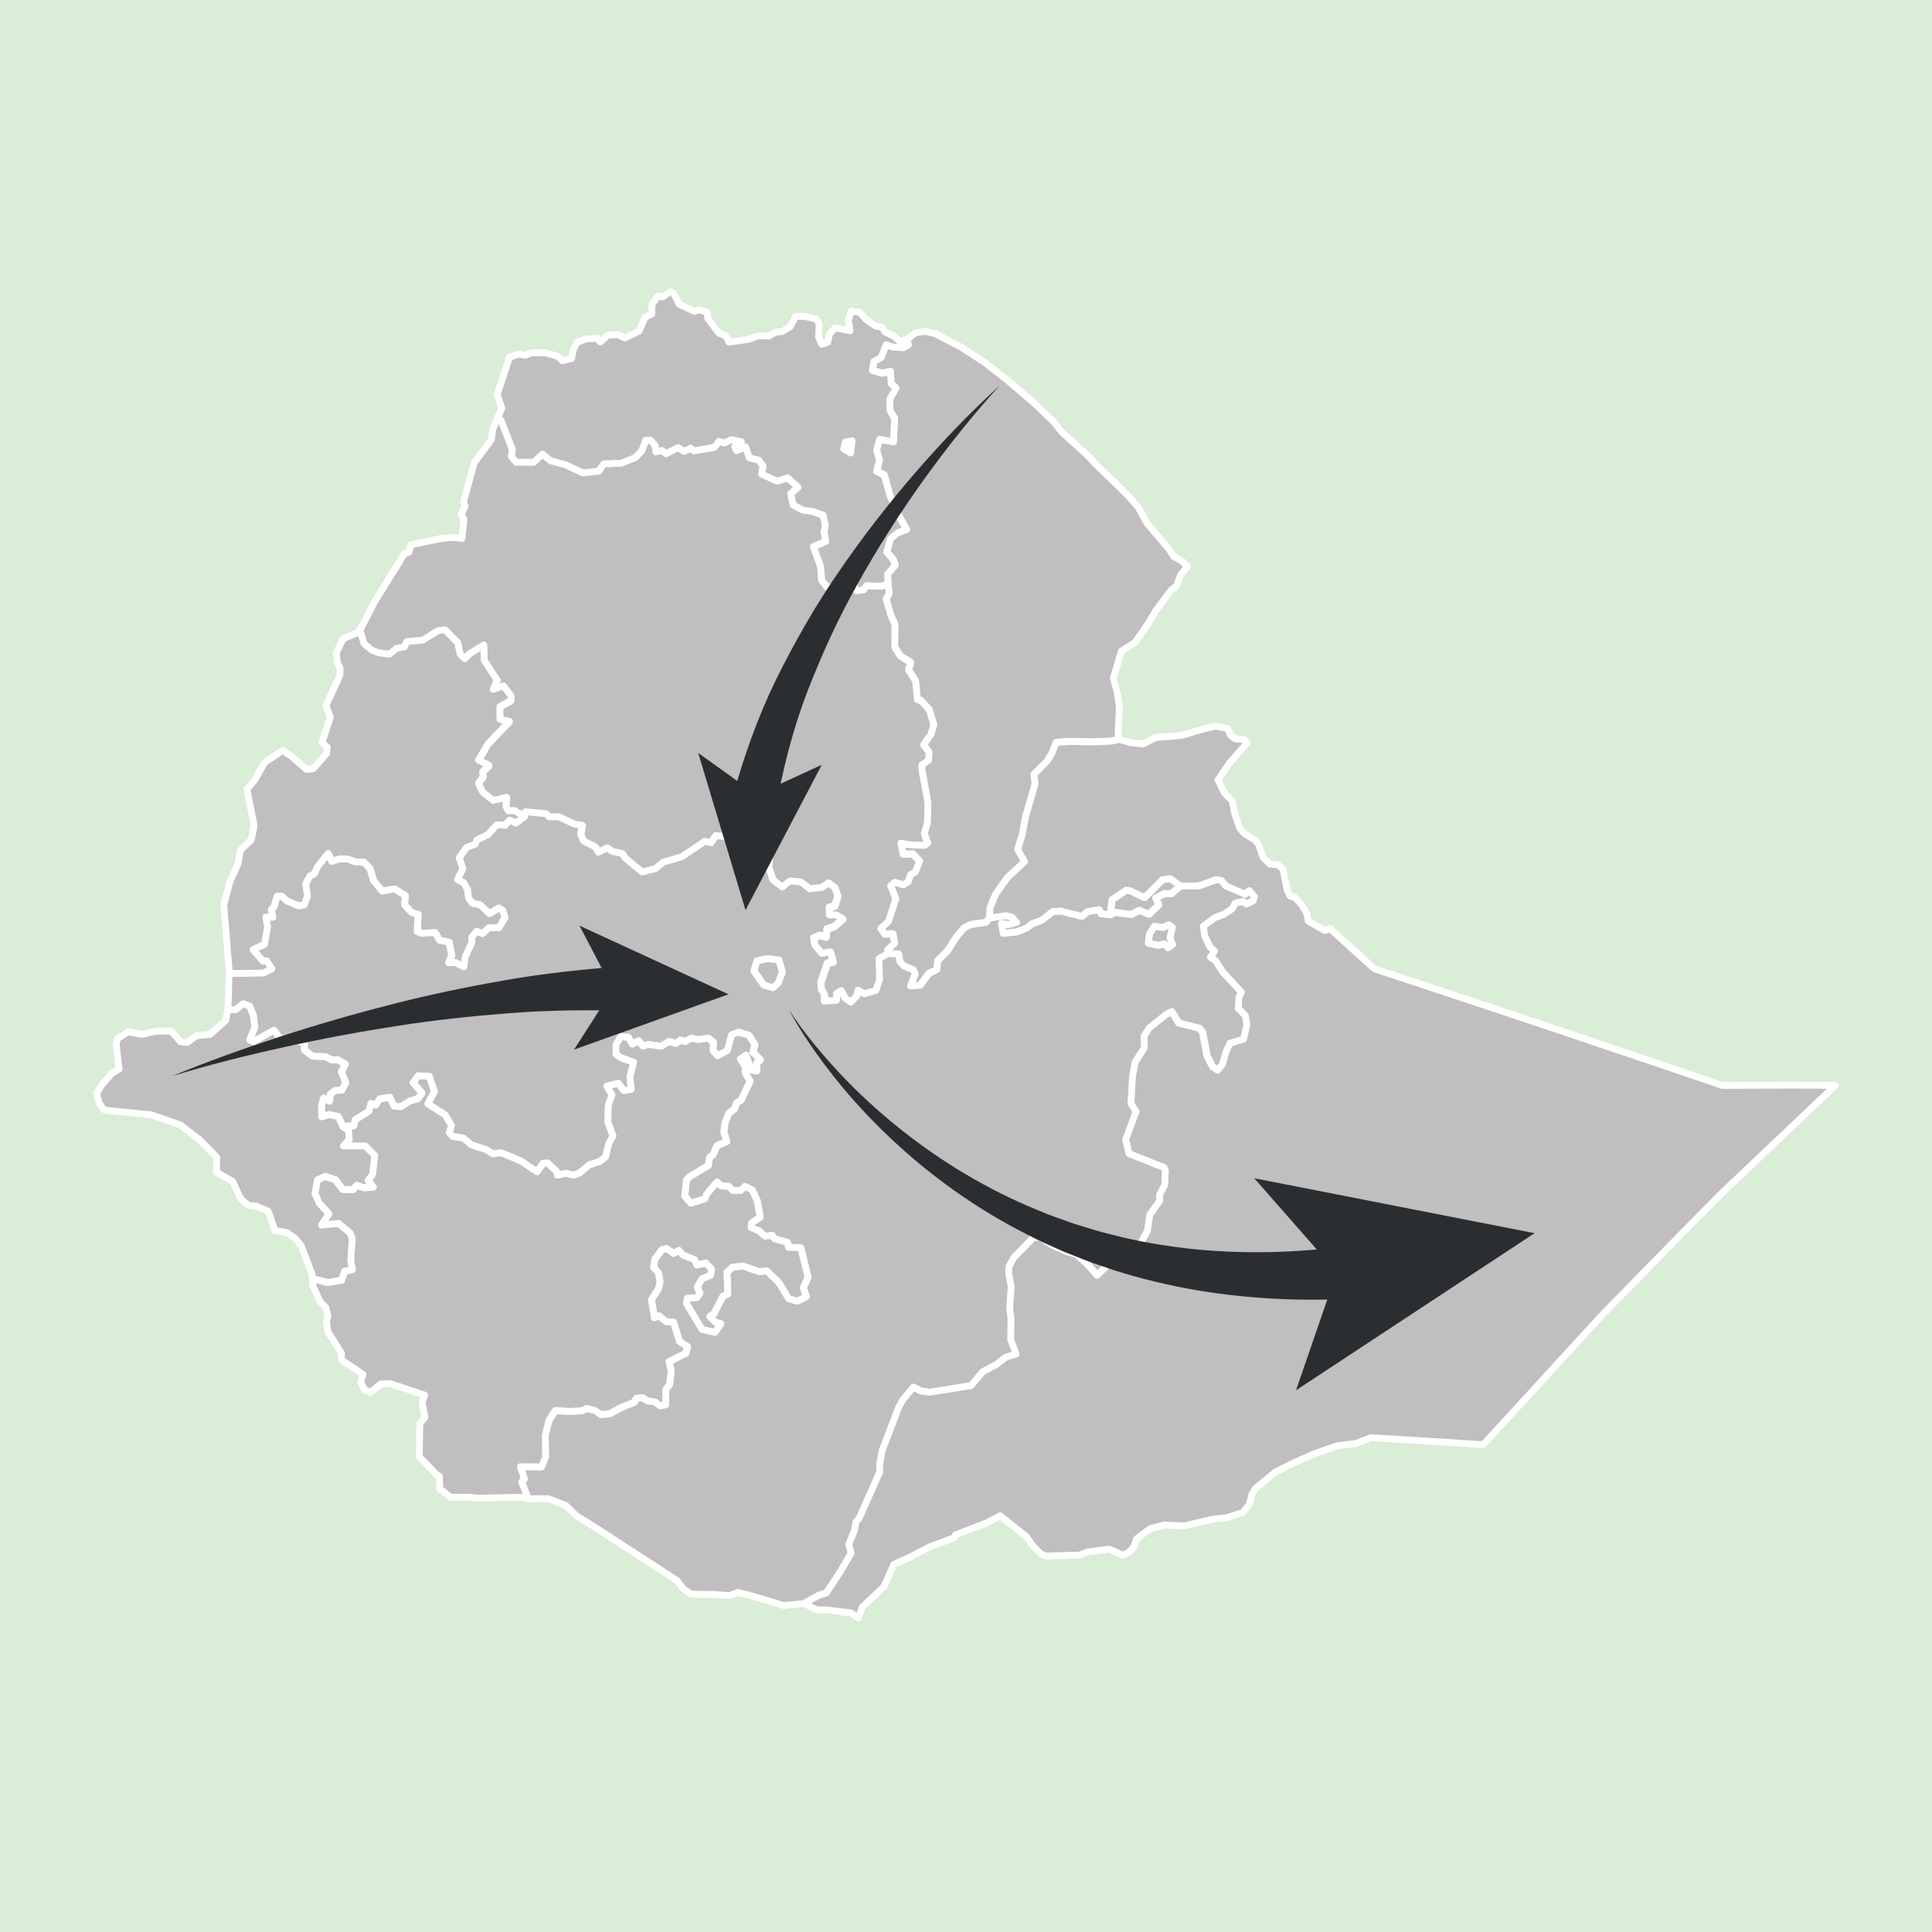 <?xml version="1.0" encoding="utf-8"?>
<!-- Generator: Adobe Illustrator 25.0.1, SVG Export Plug-In . SVG Version: 6.00 Build 0)  -->
<svg version="1.1" xmlns="http://www.w3.org/2000/svg" xmlns:xlink="http://www.w3.org/1999/xlink" x="0px" y="0px"
	 width="283.46px" height="283.46px" viewBox="0 0 283.46 283.46" enable-background="new 0 0 283.46 283.46" xml:space="preserve">
<g id="guides">
	<rect fill="#DAEDD6" width="283.46" height="283.46"/>
</g>
<g id="logo">
	<g id="adm1">
		<path fill="#C0BEBF" stroke="#FFFFFF" stroke-linecap="round" stroke-linejoin="round" stroke-miterlimit="10" d="M112.62,140.62
			l1.67,0.21l0.51,1.77l-0.62,1.64l-0.77,0.67l-1.34-0.38l-1.47-2.08l0.44-1.49L112.62,140.62z"/>
		<path fill="#C0BEBF" stroke="#FFFFFF" stroke-linecap="round" stroke-linejoin="round" stroke-miterlimit="10" d="M164.23,108.46
			l-1.23,0.26l-2.68,0.11l-3.23-0.07l-2.11,0.14l-0.62,1.6l-0.7,1.14l-1.93,1.96l0.17,1.37l-1.39,4.79l-0.52,2.76l-0.65,2.07
			l1.02,1.81l-2.54,2.35l-1.68,2.37l-0.85,2.02l-0.09,1.5l-0.58,0.68l-2.23,0.32l-0.98,0.52l-1.07,1.25l-1.38,2.15l-1.39,1.36
			l-0.13,1.32l-1.16,0.56l-1.28,1.74l-1.43,0.1l0.69-1.79l-0.28-0.56l-1.41-0.6l-0.56-0.65l-0.17-1.08l-1.56-0.08l-0.07-0.59
			l1.02-0.96l-0.22-1.36l-1.21,0.05l-0.6-0.86l1.15-1.07l1.06-3.29l-0.76-1.92l0.62-0.5l1.24,0.36l0.72-0.43l0.34-1.05l0.71-0.4
			l0.62-1.58l-0.97-1.02l-1.44,0.02l-0.34-1.64l1.13,0.22l2.37,0.1l0.43-0.33l-0.5-1.42l0.45-1.43l0.1-3.03l-0.89-4.91l-0.01-0.68
			l0.99-0.7l0.06-1.17l-0.79-1.09l1.07-1.49l0.43-1.42l-0.67-2.23l-1.2-1.31l-0.53-0.15l-0.28-2.76l-1.05-1.64l0.37-1.05l-1.55-0.94
			l-0.83-1.33l0.03-3.33l-0.6-1.35l-0.7-2.41l0.47-0.77l-0.17-1.42l-0.05-1.41l1.13-1.32l-0.3-0.8l-0.96-1.1l0.56-1.99l1.01-0.83
			l1.34-0.51l-1.25-2.2l-0.75-0.81l0.05-0.85l-0.51-1.17l-0.81-2.96l-1.12-0.54l0.41-1.61l-0.41-1.48l0.43-1.62l2.03,0.39l0.18-3.42
			l-0.69-1.22l-0.01-1.65l0.9-1.6l-0.71-0.65l-0.11-1.77l-1.2,0.24l-1.45-0.42l0.21-1.3l1.08-0.61l0.74-1.87l0.89,0.34l1.65,0.11
			l0.69-0.37l-0.11-0.86l1.21-0.93l1.44-0.19l1.41,0.33l3.78,1.96l3.51,2.28l3.17,2.47l4.09,3.5l2.94,2.82l1.08,1.4l3.7,3.35
			l1.37,1.46l4.54,4.39l1.6,1.81l1.32,2.38l3.27,3.87l0.64,1.01l1.2,0.66l0.83,0.81l-1.03,1.24l-0.53,1.51l-0.9,0.77l-2.18,2.94
			l-1.17,1.95l-1.87,2.71l-2.03,1.29l-1.18,3.96l0.58,2.16l0.31,2.09l-0.19,3.86L164.23,108.46z"/>
		<path fill="#C0BEBF" stroke="#FFFFFF" stroke-linecap="round" stroke-linejoin="round" stroke-miterlimit="10" d="M130.3,85.66
			l0.17,1.42L130,87.86l0.7,2.41l0.6,1.35l-0.03,3.33l0.83,1.33l1.55,0.94l-0.37,1.05l1.05,1.64l0.28,2.76l0.53,0.15l1.2,1.31
			l0.67,2.23l-0.43,1.42l-1.07,1.49l0.79,1.09l-0.06,1.17l-0.99,0.7l0.01,0.68l0.89,4.91l-0.1,3.03l-0.45,1.43l0.5,1.42l-0.43,0.33
			l-2.37-0.1l-1.13-0.22l0.34,1.64l1.44-0.02l0.97,1.02l-0.62,1.58l-0.71,0.4l-0.34,1.05l-0.72,0.43l-1.24-0.36l-0.62,0.5l0.76,1.92
			l-1.06,3.29l-1.15,1.07l0.6,0.86l1.21-0.05l0.22,1.36l-1.02,0.96l0.07,0.59l-1.28,0.77l0.09,3.08l-0.53,1.6l-1.7,0.5l-0.94-0.53
			l-0.17,0.84l-0.87,0.92l-0.88-0.64l-0.54-1.06l-0.67,0.4l-0.02,1.03l-1.81,0.11l0.03-1l-0.48-0.76l-0.05-1.04l0.95-2.8l0.86-0.19
			l-0.41-1.44l-1.25,0.22l-1.04-1.25l-0.18-1.05l0.95-0.38l0.87,0.27l0.14-1.22l1.08-0.34l1.25-1.1l-0.94-0.56l-1.02,0l-0.03-1.17
			l0.81-0.18l0.43-1.44l-0.37-1.2l-0.95-0.72l-0.99,0.67l-1.78,0.2l-1.3-1.01l-1.61-0.14l-1.11,0.89l-1.37-1.03l-0.65-1.93l0.1-1.45
			l-2.17-0.88l3.12-1.68l-0.29-1.83l0.44-0.89l-0.26-1.41l-1.83-0.42l-4.33,0.34l-0.5,2.02l-0.96,1.74l-1.09-0.12l-0.65,1.06
			l-0.93-0.23l-3.35,2.26l-2.78,0.82l-1.09,0.92l-1.96,0.52l-2.51-2.07l-0.4-0.64l-1.44-0.31l-0.79-0.54l-1.28,0.65l-0.45-0.76
			l-1.72-0.88l-0.47-1l0.24-1.33l-1.14-0.16l-2.29-1.08l-1.39,0.02l-0.49-0.47l-3.02-0.28l-0.11,0.68l-1.63-0.87l-0.85,0.07
			l-0.32-0.7l0.11-1.31l-2,0.47l-1.54-1.24l-0.62-1.3l0.72-0.97l-0.11-0.71l0.96-0.93l-1.56-0.77l1.42-2.41l3.12-3.27l-1.39-0.3
			l-0.01-1.86l1.62-0.91l0.02-0.68l-1.12-1.46l-1.5,0.51l0.58-1.34l-1.9-2.95l-0.06-2.22l-2.08,1.28l-0.72,0.74l-0.67-0.7
			l-0.35-1.65l-1.86-1.89l-1.01,0.1l-2.26,1.41l-2.33,0.21l-0.37,0.76l-1.16,0.24l-1.01,0.84l-1.62-0.19l-0.99-0.4l-1.13-0.92
			l-0.62-2.05l2.08-4.05l4.49-7.25l0.66-0.18l0.25-1.09L64.75,79l1.83-0.15l1.2,0.16l0.28-2.83l-0.41-0.75l0.57-1.1l-0.2-0.73
			l1.55-5.7l2.53-3.4l0.2-1.53l0.76-1.79l0.46,0.48l1.67,4.3l-0.16,0.97l0.68,0.85l2.6,0.02l1.29-1.2l1.14,0.96l2.29,0.63l2.48,1.17
			l2.32-0.25l0.74-1.07l2.6-0.11l2.03-0.81l0.97-1l0.56-1.55l0.71,0.01l0.68,0.74l0.13,0.95l0.84-0.2l0.64,0.48l1.77-0.91l0.87,0.57
			l0.95-0.46l0.51,0.38l2.97-0.52l0.68-0.87l0.79,0.23l1-0.48l1.51,0.29l-0.97,0.74l0.25,0.58l1.33-0.57l0.55,1.61l1.42,0.37
			l0.61,0.84l-0.2,1.2l2.27,1.02l1.51-0.48l1.55,1.39l-1.09,0.96l0.37,1.63l1.41,0.75l1.37,0.18l1.62,0.57l0.32,1.51l-0.17,0.93
			l0.22,1.42l-1.8,0.76l1.05,2.9l0.16,2.04l0.77,0.97l2.19-0.01l0.61-0.48l1.14-0.02l0.35,1.04l1.05-0.09l0.46-0.63l2.2,0.07
			L130.3,85.66z"/>
		<path fill="#C0BEBF" stroke="#FFFFFF" stroke-linecap="round" stroke-linejoin="round" stroke-miterlimit="10" d="M77.01,119.8
			l-1.27,0.99l-0.95-0.44l-0.66,0.77l-1.19-0.1l-1.29,1.43l-1.66,0.83l-0.22,0.59l-1.26,0.49l-1.1,1.5l0.55,1.62l-0.8,1.58
			l0.91,0.45l0.56,1l0.15,1.24l0.53,0.76l1.18,0.25l1.35,1.28l1.38-0.81l0.57,0.32l0.35,1.11l-0.91,1.48l-1.47-0.01l-0.95,0.89
			l-0.83-0.38l-0.75,0.96l0.04,0.73l-0.97,2.05l-0.21,1.49l-1.28-0.64l-0.95,0.04l0.43-1.08l-0.37-1.94l-1.4-0.27l-0.65-1.14
			l-1.94,0.12l-0.69-0.26l0.14-2.55l-0.92-0.23l-1.08-1.13l0.1-1.39l-1.57-0.97l-1.8,0.34l-1.3-1.59l-0.49-1.71l-0.89-0.96
			l-1.3-0.05l-1.04-0.39l-1.21-0.04l-1.17,0.37l-0.54-1.16l-1.54,1.96l-0.48,1.04l-0.65,0.3l-0.6,1.14l0.25,1.81l-0.47,1.31
			l-0.81,0.14l-1.75-0.73l-0.79-0.72l-0.63,0.01l-0.43,1.51l-0.42,0.46l0.24,1.13l-1.04-0.02l0.25,1.42l-0.45,2.56l-1.68,0.8
			l1.46,1.65l0.54-0.02l0.77,1.17l-1.24,0.62l-5.04,0.08l-0.83-10.05l0.92-3.49l1.14-2.5l0.4-2.09l1.57-1.52l0.43-2.06l-1.06-5.37
			l1.13-1.32l1.48-2.6l2.63-1.76l1.35,0.9l2.16,1.9l1.02-0.15l1.95-2.25l0.06-0.86l-0.77-0.7l1.23-3.71l-0.65-1.71l2.05-4.44
			L49.9,98l-0.42-0.81l-0.14-1.42l0.99-2.05l1.96-0.81l0.51-0.5l0.62,2.05l1.13,0.92l0.99,0.4l1.62,0.19l1.01-0.84l1.16-0.24
			l0.37-0.76l2.33-0.21l2.26-1.41l1.01-0.1l1.86,1.89l0.35,1.65l0.67,0.7l0.72-0.74l2.08-1.28l0.06,2.22l1.9,2.95l-0.58,1.34
			l1.5-0.51l1.12,1.46l-0.02,0.68l-1.62,0.91l0.01,1.86l1.39,0.3l-3.12,3.27l-1.42,2.41l1.56,0.77l-0.96,0.93l0.11,0.71l-0.72,0.97
			l0.62,1.3l1.54,1.24l2-0.47l-0.11,1.31l0.32,0.7l0.85-0.07L77.01,119.8z"/>
		<path fill="#C0BEBF" stroke="#FFFFFF" stroke-linecap="round" stroke-linejoin="round" stroke-miterlimit="10" d="M162.92,134.19
			l0.25-2.2l2.11-1.42l0.56,0.08l2.12,1.03l2.64-2.64l1.11-0.17l1.51,1.09l-1.38,1.16l-0.99-0.03l-1.29,0.66l0.47,0.99l-1.45,1.39
			l-1.45-0.57l-1.18,0.61l-2.39-0.32L162.92,134.19z"/>
		<path fill="#C0BEBF" stroke="#FFFFFF" stroke-linecap="round" stroke-linejoin="round" stroke-miterlimit="10" d="M50.31,165.27
			l0.86,0.51l0.1,1.4l-0.84,0.92l3.18-0.01l1.41,1.41l-0.33,2.81l-0.66,0.87l0.79,0.97l-1.37,0.12l-1.11-0.38l-0.51,0.65l-1.54-0.04
			l-1.03-1.4l-1.5-0.52l-1.15,0.52l-0.36,1.96l0.58,1.39l1.47,1.62l-1.09,1.64l2.49-0.25l1.7,1.42l0.31,0.8l-0.21,3.24l0.24,1.34
			l-1.16,0.26l-0.43,1.3l-2.06,0.34l-2.25-0.57l-0.05-0.59l-1.58-4.2l-0.89-1.09l-1.24-0.87l-1.76-0.31l-0.97-2.84l-1.89-0.76
			l-1.04-0.09l-1.09-0.94l-1.23-2.59l-2.32-1.3l0.01-2.22l-2.42-2.5l-2.94-2.26l-4.22-1.46l-6.26-0.63l-0.76-0.16l-0.63-0.94
			l-0.39-1.36l0.68-1.21l1.52-1.76l1.1-0.67l-0.43-3.68l0.18-0.74l1.57-1.05l2,0.4l2.17-0.48l2.14-0.02l1.38,1.57l0.95,0.12
			l1.38-0.99l2.01-0.2l2.29-2.05l0.32-1.59l1.11,0l1.12-0.87l0.96,0.35l0.56,1.4l0.2,1.7l-0.75,1.87l0.58,0.23l2.98-1.68l0.88,1.23
			l2.63,0.23l0.96,0.59l0.01,0.88l1.18,0.9l1.87,0.06l0.91,0.47l0.94-0.01l1.1,0.65l-0.58,1.13l0.63,1.59l-0.55,1.1L49.16,160
			l-0.68,0.53l-0.13,1.04l-0.85-0.48l-0.31,1.06l-0.01,1.7l1.08-0.34l1.39,0.29L50.31,165.27z"/>
		<path fill="#C0BEBF" stroke="#FFFFFF" stroke-linecap="round" stroke-linejoin="round" stroke-miterlimit="10" d="M171.48,135.67
			l0.55,0.4l-0.36,1.56l0.39,0.92l-0.65,0.51l-0.62-0.58l-0.83,0.23l-1.48-0.34l0.16-1.32l0.74-1.17l1.25,0.18L171.48,135.67z"/>
		<path fill="#C0BEBF" stroke="#FFFFFF" stroke-linecap="round" stroke-linejoin="round" stroke-miterlimit="10" d="M130.3,139.9
			l1.56,0.08l0.17,1.08l0.56,0.65l1.41,0.6l0.28,0.56l-0.69,1.79l1.43-0.1l1.28-1.74l1.16-0.56l0.13-1.32l1.39-1.36l1.38-2.15
			l1.07-1.25l0.98-0.52l2.23-0.32l0.58-0.68l2.53-0.33l0.81,0.25l0.64,0.74l-1.18,0.34l-1.03-0.17l0.25,1.44l1.95-0.21l1.48-0.58
			l0.72-0.58l1.51-0.57l1.6-1.26l1.18-0.07l3.1,0.78l0.84-0.72l1.74-0.26l0.2,0.58l1.37,0.17l0.65-0.33l2.39,0.32l1.18-0.61
			l1.45,0.57l1.45-1.39l-0.47-0.99l1.29-0.66l0.99,0.03l1.38-1.16l2.71-0.02l2.53-0.92l0.79,0.11l0.62,0.81l2.84,1.21l0.64-0.51
			l0.73,0.87l-0.16,0.62l-1.02,0.49l-0.49-0.37l-1.13,0.21l-0.44,0.84l-1.24,0.83l-1.26,0.46l-1.76,1.27l0.24,1.47l0.75,1.58
			l0.67,0.6l-0.6,0.89l0.77,0.56l1,1.57l2.76,3l-0.36,0.79l-0.09,1.59l1.03,1.05l0.23,1.37l-0.48,2.1l-1.98,0.6l-0.57,1.17
			l-0.57,1.95l-0.68,0.84l-0.77-0.5l-0.83-1.63l-0.63-3.39l-0.46-0.63l-3.05-0.76l-1.02-1.69l-0.81,0.42l-2.48,1.99l-0.74,1.16
			l0.02,1.75l-1.34,2.08l-0.38,2.05l-0.24,4.02l0.76,1.18l-1.53,4.12l0.49,2.07l5.15,2.04l0.18,0.47l-0.09,2.09l-0.8,1.53l0.09,0.75
			l-1.47,2.05l-0.35,2.35l-0.96,1.82l0.01,0.88l-1.07,0.62l-1.29,0.3l-0.7-0.6l-1.37,0.86l-0.83,1.54l-1.2,1.15l-1.56-1.76
			l-1.53-1.34l-1.35-0.37l-2.21-0.98l-1.66-1.16l-1.02,0.06l-2.91,3l-0.68,1.28l-0.06,0.86l0.39,2.03l-0.22,3.23l0.2,1.52
			l-0.06,3.06l0.81,2.12l-1.53,0.47l-1.35,1.05l-2.04,1.09l-1.7,2.03l-6.1,0.97l-1.3-0.2l-1.09-0.54l-1.55,1.9l-0.6,1.11l-2.42,6.34
			l-0.37,2.1l0.04,0.97l-3.04,6.84l-0.46,0.5l-0.19,1.16l-0.86,2.15l0.36,1.27l-1.7,2.89l-1.96,2.94l-1.09,0.35l-2.19,1.22
			l-3.03,0.29l-4.96-1.49l-1.79-0.43L107,234.1l-2.11-0.16l-3.45-0.05l-1.11-0.69l-0.99-1.3l-12.21-7.93l-2.56-1.56l-1.54-1.52
			l-2.59-1.01l-2.95,0.01l-0.97-2.49l0.4-0.41l-0.59-1.81l3.1,0.03l0.6-1.43L80,210.63l0.55-2.23l0.95-1.44l2.27,0.14l1.7-0.13
			l0.6-0.32l1.28,0.31l0.82,0.59l1.3-0.12l1.71-0.92l1.9-0.77l0.29-0.57l0.92-0.11l0.79,0.5l1.07,0.14l0.72,0.57l0.82-0.17
			l0.01-2.18l0.58-0.85l0.21-1.95l-0.3-1.34l2.47-1.23l0.23-0.96l-1.17-0.76L98.84,194l-1.1-0.08l-1.04-0.86l-0.67,0.3l-0.44-2.66
			l1.06-1.68l0.2-0.96l-0.21-1.26l-0.73-0.86l0.18-1.22l1.08-1.39l0.7-0.14l0.96,0.71l0.8-0.45l0.61,0.7l1.67,0.65l0.36,0.8
			l1.28-0.31l0.87,0.89l-0.14,0.95l-1.26,0.5l-0.71,1.27l0.44,0.83l-0.46,0.67l-1.43,0.1l-0.12,0.75l2.3,3.81l1.88,0.42l0.84-1.26
			l-0.8-0.21l-0.82-0.87l0.59-0.37l1.37-2.62l0.69-0.29l-0.12-3.18l0.81-0.76l1.55-0.17l2.39,0.82l1.09-0.12l1.75,1.68l1.47,2.41
			l1.26,0.37l1.34-0.67l-0.46-1.28l0.7-1.57l-1.07-4.33l-1.78-0.04l-0.17-0.73l-1.9-0.53l-0.34-0.49l-1.08,0.11l-0.83-0.77
			l-1.19-0.5l0.07-0.7l1.26-0.81l-0.42-2.39l-0.74-1.61l-1.06-0.52l-0.64,0.6l-1.12,0.01l-0.64-0.62l-1.1-0.05l-0.61-0.59
			l-1.49,1.78l-0.28,0.68l-2.06,0.67l-0.9-1.06l0.24-2.33l0.45-0.52l2.74-1.63l0.24-1.26l0.5-0.36l0.55-1.31l1.45-0.61l-0.44-1.37
			l0.2-1.47l0.55-1.33l0.81-0.61l0.35-0.91l0.62-0.37l1.33-2.77l-0.74-1.27l0.06-0.82l-0.76-1.18l0.87-0.58l0.71,2.18l0.84,0.17
			l-0.04-1.16l0.58-0.49l-1.11-1.12l0.28-1.11l-0.86-1.37l-1.53-0.45l-1,0.38l-0.65,2.32l-1.41,0.76l-0.69-0.77l0.08-1.2l-0.77-0.62
			l-1.47,0.23l-0.98-0.23l-0.95,0.52l-0.66-0.24l-0.68,0.52l-1.02-0.32l-1.11,0.72l-1.96-0.27l-0.74,0.25l-0.65-0.79l-0.92,0.5
			l-0.61-1.02l-1.09-0.05l-0.69,1.13l0.01,1.44l0.77,0.51l1.81,0.62l-0.55,2.14l0.19,1.86l-1.08,0.19l-0.82-1.08l-1.68,0.41
			l0.76,1.27l-0.54,1.55l-0.06,2.46l0.75,2.01l-0.64,1.23l-0.47,1.91L88,170.4l-1.59,0.53l-1.42,1.21l-0.84,0.28l-1.11-0.26
			l-1.27,0.26l-0.16-0.61l-1.3-1.18l-0.65,0.06l-0.85,1.25l-2.37-1.58l-2.86-1.21l-1.32,0.13l-0.98-0.63L69.17,168l-1.16-0.99
			l-1.61-0.25l-0.51-0.58l0.33-1.06l-0.93-1.55l-2.53-1.6l0.96-1.82l-0.75-2.23l-1.62-0.07l-0.73,1l1.31,1.53l-0.64,0.85l-1.16,0.31
			l-1.28,0.84l-1.08-0.09L57.2,161l-1.48,0.22l-0.56,0.9l-0.72-0.23l-0.29,1.13l-2.01,1.25l-0.18,0.88l-1.64,0.11l-0.66-1.46
			l-1.39-0.29l-1.08,0.34l0.01-1.7l0.31-1.06l0.85,0.48l0.13-1.04l0.68-0.53l1.02-0.05l0.55-1.1l-0.63-1.59l0.58-1.13l-1.1-0.65
			l-0.94,0.01l-0.91-0.47l-1.87-0.06l-1.18-0.9l-0.01-0.88l-0.96-0.59l-2.63-0.23l-0.88-1.23l-2.98,1.68l-0.58-0.23l0.75-1.87
			l-0.2-1.7l-0.56-1.4l-0.96-0.35l-1.12,0.87l-1.11,0l0.17-5.29l5.04-0.08l1.24-0.62l-0.77-1.17l-0.54,0.02l-1.46-1.65l1.68-0.8
			l0.45-2.56l-0.25-1.42l1.04,0.02l-0.24-1.13l0.42-0.46l0.43-1.51l0.63-0.01l0.79,0.72l1.75,0.73l0.81-0.14l0.47-1.31l-0.25-1.81
			l0.6-1.14l0.65-0.3l0.48-1.04l1.54-1.96l0.54,1.16l1.17-0.37l1.21,0.04l1.04,0.39l1.3,0.05l0.89,0.96l0.49,1.71l1.3,1.59l1.8-0.34
			l1.57,0.97l-0.1,1.39l1.08,1.13l0.92,0.23l-0.14,2.55l0.69,0.26l1.94-0.12l0.65,1.14l1.4,0.27l0.37,1.94l-0.43,1.08l0.95-0.04
			l1.28,0.64l0.21-1.49l0.97-2.05l-0.04-0.73l0.75-0.96l0.83,0.38l0.95-0.89l1.47,0.01l0.91-1.48l-0.35-1.11l-0.57-0.32l-1.38,0.81
			l-1.35-1.28l-1.18-0.25l-0.53-0.76l-0.15-1.24l-0.56-1l-0.91-0.45l0.8-1.58l-0.55-1.62l1.1-1.5l1.26-0.49l0.22-0.59l1.66-0.83
			l1.29-1.43l1.19,0.1l0.66-0.77l0.95,0.44l1.27-0.99l0.11-0.68l3.02,0.28l0.49,0.47l1.39-0.02l2.29,1.08l1.14,0.16l-0.24,1.33
			l0.47,1l1.72,0.88l0.45,0.76l1.28-0.65l0.79,0.54l1.44,0.31l0.4,0.64l2.51,2.07l1.96-0.52l1.09-0.92l2.78-0.82l3.35-2.26
			l0.93,0.23l0.65-1.06l1.09,0.12l0.96-1.74l0.5-2.02l4.33-0.34l1.83,0.42l0.26,1.41l-0.44,0.89l0.29,1.83l-3.12,1.68l2.17,0.88
			l-0.1,1.45l0.65,1.93l1.37,1.03l1.11-0.89l1.61,0.14l1.3,1.01l1.78-0.2l0.99-0.67l0.95,0.72l0.37,1.2l-0.43,1.44l-0.81,0.18
			l0.03,1.17l1.02,0l0.94,0.56l-1.25,1.1l-1.08,0.34l-0.14,1.22l-0.87-0.27l-0.95,0.38l0.18,1.05l1.04,1.25l1.25-0.22l0.41,1.44
			l-0.86,0.19l-0.95,2.8l0.05,1.04l0.48,0.76l-0.03,1l1.81-0.11l0.02-1.03l0.67-0.4l0.54,1.06l0.88,0.64l0.87-0.92l0.17-0.84
			l0.94,0.53l1.7-0.5l0.53-1.6l-0.09-3.08L130.3,139.9z M112.62,140.62l-1.58,0.35l-0.44,1.49l1.47,2.08l1.34,0.38l0.77-0.67
			l0.62-1.64l-0.51-1.77L112.62,140.62z M171.48,135.67l-0.86,0.4l-1.25-0.18l-0.74,1.17l-0.16,1.32l1.48,0.34l0.83-0.23l0.62,0.58
			l0.65-0.51l-0.39-0.92l0.36-1.56L171.48,135.67z"/>
		<path fill="#C0BEBF" stroke="#FFFFFF" stroke-linecap="round" stroke-linejoin="round" stroke-miterlimit="10" d="M77.5,219.9
			l-1.14-0.22l-6.39,0.13l-1.03-0.15l-2.82,0.02l-1.6-1.26l-0.06-1.84l-0.39-0.19l-2.56-2.69l0.09-4.83l0.74-0.92l-0.42-2.19
			l0.39-1.07l-5-1.67l-1.43,0.02l-1.55,1.27l-0.85-0.45l-0.56-1.04l0.33-1.18l-3.17-2.12l0.03-0.95l-2.03-3.23l-0.18-1.47l0.2-0.84
			l-0.31-1.23l-0.8-0.78l-1.07-2.3l-0.11-1.1l2.25,0.57l2.06-0.34l0.43-1.3l1.16-0.26l-0.24-1.34l0.21-3.24l-0.31-0.8l-1.7-1.42
			l-2.49,0.25l1.09-1.64l-1.47-1.62l-0.58-1.39l0.36-1.96l1.15-0.52l1.5,0.52l1.03,1.4l1.54,0.04l0.51-0.65l1.11,0.38l1.37-0.12
			l-0.79-0.97l0.66-0.87l0.33-2.81l-1.41-1.41l-3.18,0.01l0.84-0.92l-0.1-1.4l-0.86-0.51l1.64-0.11l0.18-0.88l2.01-1.25l0.29-1.13
			l0.72,0.23l0.56-0.9L57.2,161l0.58,1.28l1.08,0.09l1.28-0.84l1.16-0.31l0.64-0.85l-1.31-1.53l0.73-1l1.62,0.07l0.75,2.23
			l-0.96,1.82l2.53,1.6l0.93,1.55l-0.33,1.06l0.51,0.58l1.61,0.25l1.16,0.99l2.11,0.66l0.98,0.63l1.32-0.13l2.86,1.21l2.37,1.58
			l0.85-1.25l0.65-0.06l1.3,1.18l0.16,0.61l1.27-0.26l1.11,0.26l0.84-0.28l1.42-1.21L88,170.4l0.83-0.62l0.47-1.91l0.64-1.23
			l-0.75-2.01l0.06-2.46l0.54-1.55l-0.76-1.27l1.68-0.41l0.82,1.08l1.08-0.19l-0.19-1.86l0.55-2.14l-1.81-0.62l-0.77-0.51
			l-0.01-1.44l0.69-1.13l1.09,0.05l0.61,1.02l0.92-0.5l0.65,0.79l0.74-0.25l1.96,0.27l1.11-0.72l1.02,0.32l0.68-0.52l0.66,0.24
			l0.95-0.52l0.98,0.23l1.47-0.23l0.77,0.62l-0.08,1.2l0.69,0.77l1.41-0.76l0.65-2.32l1-0.38l1.53,0.45l0.86,1.37l-0.28,1.11
			l1.11,1.12l-0.58,0.49l0.04,1.16l-0.84-0.17l-0.71-2.18l-0.87,0.58l0.76,1.18l-0.06,0.82l0.74,1.27l-1.33,2.77l-0.62,0.37
			l-0.35,0.91l-0.81,0.61l-0.55,1.33l-0.2,1.47l0.44,1.37l-1.45,0.61l-0.55,1.31l-0.5,0.36l-0.24,1.26l-2.74,1.63l-0.45,0.52
			l-0.24,2.33l0.9,1.06l2.06-0.67l0.28-0.68l1.49-1.78l0.61,0.59l1.1,0.05l0.64,0.62l1.12-0.01l0.64-0.6l1.06,0.52l0.74,1.61
			l0.42,2.39l-1.26,0.81l-0.07,0.7l1.19,0.5l0.83,0.77l1.08-0.11l0.34,0.49l1.9,0.53l0.17,0.73l1.78,0.04l1.07,4.33l-0.7,1.57
			l0.46,1.28l-1.34,0.67l-1.26-0.37l-1.47-2.41l-1.75-1.68l-1.09,0.12l-2.39-0.82l-1.55,0.17l-0.81,0.76l0.12,3.18l-0.69,0.29
			l-1.37,2.62l-0.59,0.37l0.82,0.87l0.8,0.21l-0.84,1.26l-1.88-0.42l-2.3-3.81l0.12-0.75l1.43-0.1l0.46-0.67l-0.44-0.83l0.71-1.27
			l1.26-0.5l0.14-0.95l-0.87-0.89l-1.28,0.31l-0.36-0.8l-1.67-0.65l-0.61-0.7l-0.8,0.45l-0.96-0.71l-0.7,0.14l-1.08,1.39l-0.18,1.22
			l0.73,0.86l0.21,1.26l-0.2,0.96l-1.06,1.68l0.44,2.66l0.67-0.3l1.04,0.86l1.1,0.08l0.87,2.82l1.17,0.76l-0.23,0.96l-2.47,1.23
			l0.3,1.34l-0.21,1.95l-0.58,0.85l-0.01,2.18l-0.82,0.17l-0.72-0.57l-1.07-0.14l-0.79-0.5l-0.92,0.11l-0.29,0.57l-1.9,0.77
			l-1.71,0.92l-1.3,0.12l-0.82-0.59l-1.28-0.31l-0.6,0.32l-1.7,0.13l-2.27-0.14l-0.95,1.44L80,210.63l0.05,3.16l-0.6,1.43l-3.1-0.03
			l0.59,1.81l-0.4,0.41L77.5,219.9z"/>
		<path fill="#C0BEBF" stroke="#FFFFFF" stroke-linecap="round" stroke-linejoin="round" stroke-miterlimit="10" d="M117.95,235.27
			l2.19-1.22l1.09-0.35l1.96-2.94l1.7-2.89l-0.36-1.27l0.86-2.15l0.19-1.16l0.46-0.5l3.04-6.84l-0.04-0.97l0.37-2.1l2.42-6.34
			l0.6-1.11l1.55-1.9l1.09,0.54l1.3,0.2l6.1-0.97l1.7-2.03l2.04-1.09l1.35-1.05l1.53-0.47l-0.81-2.12l0.06-3.06l-0.2-1.52l0.22-3.23
			l-0.39-2.03l0.06-0.86l0.68-1.28l2.91-3l1.02-0.06l1.66,1.16l2.21,0.98l1.35,0.37l1.53,1.34l1.56,1.76l1.2-1.15l0.83-1.54
			l1.37-0.86l0.7,0.6l1.29-0.3l1.07-0.62l-0.01-0.88l0.96-1.82l0.35-2.35l1.47-2.05l-0.09-0.75l0.8-1.53l0.09-2.09l-0.18-0.47
			l-5.15-2.04l-0.49-2.07l1.53-4.12l-0.76-1.18l0.24-4.02l0.38-2.05l1.34-2.08l-0.02-1.75l0.74-1.16l2.48-1.99l0.81-0.42l1.02,1.69
			l3.05,0.76l0.46,0.63l0.63,3.39l0.83,1.63l0.77,0.5l0.68-0.84l0.57-1.95l0.57-1.17l1.98-0.6l0.48-2.1l-0.23-1.37l-1.03-1.05
			l0.09-1.59l0.36-0.79l-2.76-3l-1-1.57l-0.77-0.56l0.6-0.89l-0.67-0.6l-0.75-1.58l-0.24-1.47l1.76-1.27l1.26-0.46l1.24-0.83
			l0.44-0.84l1.13-0.21l0.49,0.37l1.02-0.49l0.16-0.62l-0.73-0.87l-0.64,0.51l-2.84-1.21l-0.62-0.81l-0.79-0.11l-2.53,0.92
			l-2.71,0.02l-1.51-1.09l-1.11,0.17l-2.64,2.64l-2.12-1.03l-0.56-0.08l-2.11,1.42l-0.25,2.2l-1.37-0.17l-0.2-0.58l-1.74,0.26
			l-0.84,0.72l-3.1-0.78l-1.18,0.07l-1.6,1.26l-1.51,0.57l-0.72,0.58l-1.48,0.58l-1.95,0.21l-0.25-1.44l1.03,0.17l1.18-0.34
			l-0.64-0.74l-0.81-0.25l-2.53,0.33l0.09-1.5l0.85-2.02l1.68-2.37l2.54-2.35l-1.02-1.81l0.65-2.07l0.52-2.76l1.39-4.79l-0.17-1.37
			l1.93-1.96l0.7-1.14l0.62-1.6l2.11-0.14l3.23,0.07l2.68-0.11l1.23-0.26l1.81,0.51l1.73,0.15l1.8-0.93l3.97-0.34l2.42-0.76
			l2.37-0.57l1.83,0.33l0.36,0.93l0.71,0.59l1.36,0.11l0.45,0.46l-2.61,2.97l-1.69,2.51l0.98,1.96l1.09,1.06l0.34,1.8l0.76,2.22
			l0.69,0.81l1.52,0.93l0.55,0.62l0.66,1.92l1,1.01l1.19,0.1l0.76,0.67l0.61,3.04l0.39,0.85l0.77,0.26l0.99,1.07l0.7,1.22l0.24,1.15
			l2.41,1.39l0.75-0.31l6.52,5.91l10.89,3.61l5.98,1.98l10.67,3.57l7.31,2.47l8.4,2.83l7.81,2.66l10.13-0.04l6.46,0.04l-7.34,6.96
			l-9.6,9.11l-7.32,7.44l-9.72,9.93l-4.65,5.05l-5.82,6.37l-7.21,7.85l-7.45-0.47l-9.03-0.56l-2.15,0.84l-2.88,0.37l-3.33,1.19
			l-2.87,1.25l-2.78,1.4l-2.93,2.4l-0.48,0.75l-0.4,1.57l-0.97,1.2l-2.31,0.77l-2.02,0.21l-4.29,0.99l-2.97-0.12l-2.07,0.56
			l-1.95,1.49l-0.35,1.12l-0.8,0.89l-0.88,0.36l-1.94-0.88l-3.25,0.41l-1.12,0.46l-4.9,0.13l-0.78-0.29l-1.22-1.24l-0.92-1.32
			l-3.84-3.05l-1.9,1.01l-4.65,1.8l-0.17,0.41l-3.51,1.3l-3.1,1.6l-2.27,1.01l-1.43,3.25l-3.19,3.02l-0.59,1.6l-1.03-0.74
			l-3.48-0.43l-1.67-0.06L117.95,235.27z"/>
		<path fill="#C0BEBF" stroke="#FFFFFF" stroke-linecap="round" stroke-linejoin="round" stroke-miterlimit="10" d="M133.14,49.79
			l0.11,0.86l-0.69,0.37l-1.65-0.11l-0.89-0.34l-0.74,1.87l-1.08,0.61l-0.21,1.3l1.45,0.42l1.2-0.24l0.11,1.77l0.71,0.65l-0.9,1.6
			l0.01,1.65l0.69,1.22l-0.18,3.42l-2.03-0.39l-0.43,1.62l0.41,1.48l-0.41,1.61l1.12,0.54l0.81,2.96l0.51,1.17l-0.05,0.85l0.75,0.81
			l1.25,2.2l-1.34,0.51l-1.01,0.83l-0.56,1.99l0.96,1.1l0.3,0.8l-1.13,1.32l0.05,1.41l-0.95,0.35l-2.2-0.07l-0.46,0.63l-1.05,0.09
			l-0.35-1.04l-1.14,0.02l-0.61,0.48l-2.19,0.01l-0.77-0.97l-0.16-2.04l-1.05-2.9l1.8-0.76l-0.22-1.42l0.17-0.93l-0.32-1.51
			l-1.62-0.57l-1.37-0.18l-1.41-0.75l-0.37-1.63l1.09-0.96l-1.55-1.39l-1.51,0.48l-2.27-1.02l0.2-1.2l-0.61-0.84l-1.42-0.37
			l-0.55-1.61l-1.33,0.57l-0.25-0.58l0.97-0.74l-1.51-0.29l-1,0.48l-0.79-0.23l-0.68,0.87l-2.97,0.52l-0.51-0.38l-0.95,0.46
			l-0.87-0.57l-1.77,0.91l-0.64-0.48l-0.84,0.2l-0.13-0.95l-0.68-0.74l-0.71-0.01l-0.56,1.55l-0.97,1l-2.03,0.81l-2.6,0.11
			l-0.74,1.07l-2.32,0.25l-2.48-1.17l-2.29-0.63l-1.14-0.96l-1.29,1.2l-2.6-0.02l-0.68-0.85l0.16-0.97l-1.67-4.3l-0.46-0.48
			l0.57-1.3l-0.69-2l1.81-5.48l1.42-0.49l0.84,0.2l1.03-0.37l1.99,0l1.8,0.52l0.66,0.64l1.38-0.31l0.17-1.11l0.58-1.23l1.33-0.54
			l1.63-0.1l0.49,0.54l1.13-1.02l1.46-0.03l1.02,0.46l2.07-0.99l0.9-2.03l1-0.51l-0.01-1.38l0.86-1.2l0.73,0.09l1.1-0.78l0.52,0.26
			l0.8,1.6l2.25,1.05l0.63-0.24l1.25,0.37l0.06,0.9l1.66,2.17l1,0.39l0.45,0.91l2.86-0.39l1.48-0.54l1.55,0.04l0.92-0.55l0.96-0.09
			l1.19-0.69l0.83-1.54l1.26-0.02l1.75,0.38l0.44,0.73l-0.09,1.95l0.49,1.05l0.87-0.33l0.22-1.15l0.86-0.94l2.19,0.43l-0.27-1.61
			l0.43-1.25l1.23,0.12l0.91,1.04l1.37,0.98l0.98,0.18l0.44,0.69l1.36,0.65l0.87,0.8L133.14,49.79z M125.02,64.66l-0.98,0.18
			l-0.26,1.01l1.03,0.62L125.02,64.66z"/>
	</g>
	<g>
		<g>
			<path fill="#2B2E31" d="M115.73,148.12c2.18,3.36,4.75,6.43,7.46,9.34c2.72,2.91,5.66,5.59,8.75,8.07
				c6.18,4.95,13,9.03,20.24,11.99c1.79,0.78,3.65,1.4,5.48,2.05c1.87,0.56,3.71,1.18,5.61,1.61c3.76,0.99,7.6,1.61,11.44,2.05
				c7.71,0.8,15.48,0.61,23.13-0.44c2.13-0.29,4.09,1.19,4.38,3.32c0.29,2.13-1.19,4.09-3.32,4.38c-0.1,0.01-0.21,0.02-0.32,0.03
				c-8.28,0.46-16.61-0.01-24.74-1.53c-4.05-0.8-8.07-1.79-11.96-3.16c-1.96-0.62-3.86-1.43-5.77-2.17
				c-1.88-0.84-3.76-1.65-5.57-2.62c-7.31-3.71-14-8.49-19.89-14.05c-2.94-2.78-5.7-5.74-8.2-8.89
				C119.96,154.94,117.63,151.65,115.73,148.12z"/>
			<g>
				<polygon fill="#2B2E31" points="225.15,180.93 190.15,203.98 196.12,186.65 184.02,172.87 				"/>
			</g>
		</g>
	</g>
	<g>
		<g>
			<path fill="#2B2E31" d="M146.68,56.57c-4.06,4.42-7.77,9.13-11.26,13.97c-3.47,4.86-6.67,9.89-9.56,15.07
				c-2.92,5.17-5.35,10.56-7.47,16.02c-2.08,5.48-3.52,11.13-4.52,16.78l-0.02,0.13c-0.32,1.79-2.02,2.98-3.8,2.66
				c-1.79-0.32-2.98-2.02-2.66-3.8c0.02-0.1,0.04-0.19,0.06-0.29c1.64-6.05,3.73-11.89,6.42-17.42c2.73-5.5,5.74-10.81,9.2-15.81
				c3.43-5.01,7.13-9.8,11.07-14.36C138.08,64.97,142.23,60.6,146.68,56.57z"/>
			<g>
				<polygon fill="#2B2E31" points="109.38,133.53 102.44,110.47 111,116.61 120.57,112.21 				"/>
			</g>
		</g>
	</g>
	<g>
		<g>
			<path fill="#2B2E31" d="M25.25,157.88c5.2-2.14,10.5-4.04,15.86-5.79c5.36-1.75,10.79-3.32,16.27-4.71
				c5.48-1.42,11.04-2.57,16.65-3.55c5.61-0.99,11.3-1.6,17.04-2.03c1.79-0.13,3.34,1.21,3.48,2.99s-1.21,3.34-2.99,3.48
				c-0.1,0.01-0.2,0.01-0.3,0.01l-0.09,0c-5.48-0.12-11.01-0.06-16.54,0.38c-5.53,0.43-11.07,1.02-16.58,1.9
				c-5.52,0.85-11.02,1.88-16.49,3.1C36.07,154.87,30.62,156.24,25.25,157.88z"/>
			<g>
				<polygon fill="#2B2E31" points="106.88,145.88 84.22,154 89.9,145.14 85.02,135.81 				"/>
			</g>
		</g>
	</g>
</g>
</svg>
